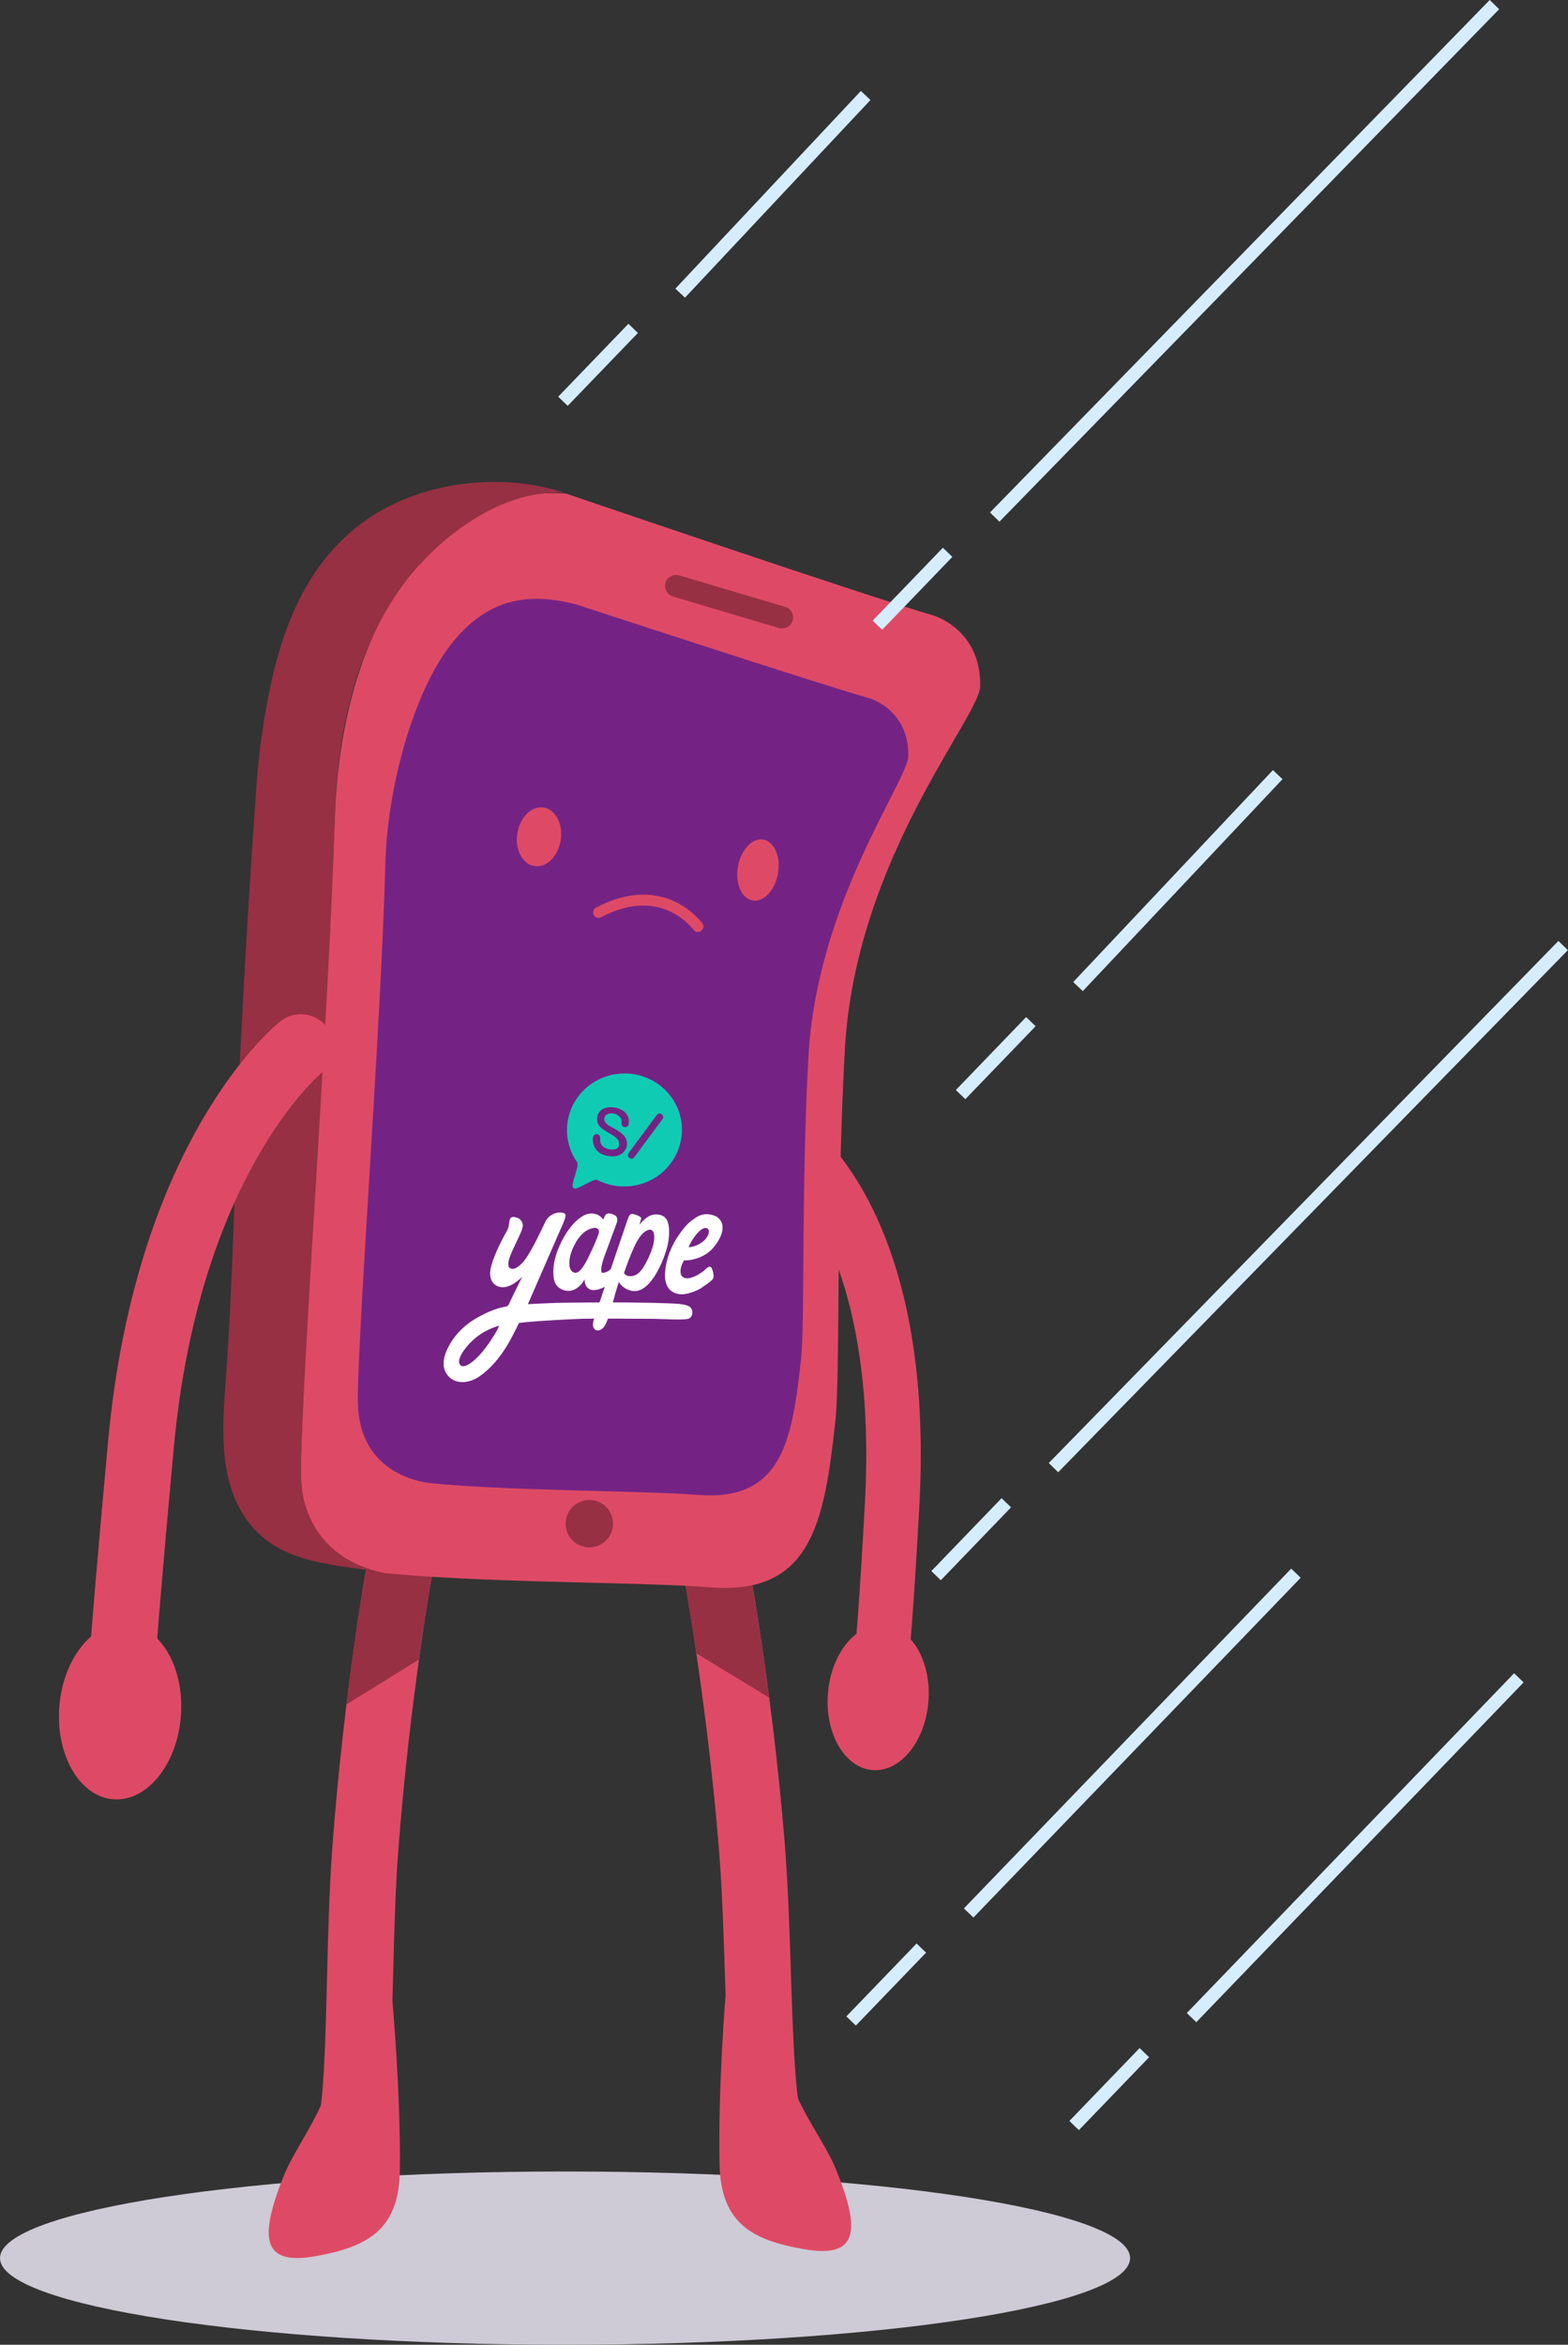 <svg width="870" height="1300" viewBox="0 0 870 1300" fill="none" xmlns="http://www.w3.org/2000/svg">
<rect x="0" y="0" width="870" height="1300" fill="#333333" stroke="none"/>
<g clip-path="url(#clip0_11135_14879)">
<g style="mix-blend-mode:multiply">
<path d="M313.517 1300C486.668 1300 627.034 1278.49 627.034 1251.96C627.034 1225.43 486.668 1203.93 313.517 1203.93C140.366 1203.93 0 1225.43 0 1251.96C0 1278.49 140.366 1300 313.517 1300Z" fill="#CECAD6"/>
</g>
<path d="M424.007 1198.03C418.564 1196.82 413.785 1193.17 411.334 1187.68C405.059 1173.68 403.854 1144.96 402.234 1095.39C401.444 1070.92 400.613 1045.57 398.743 1023.21C391.679 937.947 378.216 867.016 378.091 866.31C376.18 856.378 382.704 846.78 392.635 844.868C402.524 842.957 412.165 849.481 414.076 859.412C414.658 862.362 428.038 932.877 435.268 1020.18C437.18 1043.45 438.052 1069.25 438.842 1094.19C439.798 1123.85 441.127 1164.45 444.784 1172.72C448.856 1181.95 444.701 1192.79 435.434 1196.9C431.695 1198.57 427.706 1198.86 424.007 1198.07V1198.03Z" fill="#DE4A65"/>
<path d="M414.035 859.371C412.124 849.44 402.483 842.916 392.594 844.828C382.663 846.739 376.139 856.338 378.05 866.269C378.133 866.643 381.79 886.131 386.319 916.631L426.75 941.189C420.559 893.777 414.409 861.324 414.035 859.371Z" fill="#973043"/>
<path d="M402.563 1106.49C402.563 1106.49 398.366 1156.77 399.239 1199.77C399.862 1232.73 417.48 1242.03 446.152 1247.02C475.696 1252.13 478.023 1237.55 463.812 1202.68C456.956 1185.9 441.041 1167.74 433.852 1139.44C428.284 1117.54 414.572 1081.26 402.563 1106.53V1106.49Z" fill="#DE4A65"/>
<path d="M197.084 1201.73C202.527 1200.48 207.264 1196.78 209.674 1191.26C215.824 1177.21 216.821 1148.46 218.026 1098.88C218.65 1074.41 219.273 1049.06 220.935 1026.71C227.334 941.397 240.216 870.342 240.34 869.635C242.169 859.704 235.562 850.147 225.63 848.319C215.699 846.49 206.142 853.056 204.314 863.028C203.774 865.979 190.934 936.619 184.41 1023.96C182.665 1047.27 182.041 1073.04 181.418 1097.97C180.67 1127.64 179.673 1168.23 176.099 1176.55C172.11 1185.81 176.349 1196.62 185.615 1200.65C189.355 1202.27 193.385 1202.56 197.042 1201.69L197.084 1201.73Z" fill="#DE4A65"/>
<path d="M204.314 863.028C206.142 853.056 215.7 846.49 225.631 848.319C235.562 850.147 242.169 859.704 240.34 869.635C240.257 870.009 236.725 889.498 232.487 920.081L192.264 944.971C198.081 897.517 203.982 865.023 204.314 863.028Z" fill="#973043"/>
<path d="M217.778 1110.02C217.778 1110.02 222.349 1160.26 221.85 1203.26C221.476 1236.26 203.941 1245.69 175.311 1250.84C145.808 1256.2 143.356 1241.62 157.318 1206.63C164.05 1189.76 179.84 1171.52 186.779 1143.14C192.14 1121.2 205.603 1084.84 217.778 1109.98V1110.02Z" fill="#DE4A65"/>
<path d="M486.544 949.459C480.892 949.459 471.335 946.924 470.38 929.846C470.13 925.774 471.543 921.992 473.995 919.125C475.2 907.698 477.153 883.681 479.895 833.152C488.04 683.686 426.707 643.795 426.084 643.421C419.062 639.058 416.735 629.792 421.015 622.686C425.295 615.581 434.353 613.212 441.542 617.368C444.7 619.238 519.371 664.904 510.104 834.773C508.027 872.711 506.157 900.468 504.536 917.297C502.749 935.913 501.461 949.376 486.502 949.376L486.544 949.459Z" fill="#DE4A65"/>
<path d="M166.919 814.869C167.708 757.318 181.545 559.859 185.867 450.907C190.479 334.6 251.354 268.032 314.307 273.725C314.307 273.725 480.353 330.32 517.792 341.207C517.792 341.207 544.469 348.77 543.846 380.516C543.513 397.553 474.535 476.379 468.759 581.965C463.773 673.174 466.308 762.513 463.482 788.068C457.416 843.208 450.601 884.387 394.587 880.066C352.411 876.825 263.571 877.863 206.477 871.423C209.012 871.714 211.588 871.963 214.248 872.254C199.87 870.093 166.295 860.162 166.919 814.869Z" fill="#DE4A65"/>
<path d="M198.496 775.518C199.078 728.688 211.461 568.003 213.788 479.287C214.951 434.908 229.993 383.383 249.772 357.869C269.51 332.356 292.073 327.826 320.08 335.223C320.08 335.223 451.221 378.23 482.303 387.123C482.303 387.123 504.451 393.314 503.952 419.16C503.703 432.997 453.174 500.313 448.52 586.286C444.49 660.5 446.692 733.217 444.407 754.035C439.462 798.912 433.852 832.404 387.396 828.831C352.45 826.13 278.776 826.878 231.448 821.559C233.567 821.808 235.686 822.016 237.888 822.224C225.963 820.437 198.122 812.334 198.579 775.477L198.496 775.518Z" fill="#742384"/>
<path d="M145.187 408.273C151.046 367.468 161.351 324.211 194.095 295.374C225.218 267.949 274.084 260.469 313.56 273.267C275.331 270.691 239.595 302.188 223.224 324.793C197.004 361.027 187.114 406.86 185.867 450.906C182.751 559.9 167.709 757.359 166.919 814.91C166.462 847.155 185.992 866.768 213.542 872.17C187.446 867.018 155.908 868.181 137.541 843.499C122.167 822.847 122.998 795.131 124.909 769.95C129.563 709.615 130.103 648.865 133.095 588.405C135.63 536.838 138.746 485.354 142.445 433.87C143.068 425.268 143.94 416.708 145.145 408.273H145.187Z" fill="#973043"/>
<path d="M313.852 843.748C313.311 850.979 318.713 857.336 325.985 857.876C333.257 858.416 339.531 853.015 340.113 845.784C340.653 838.554 335.251 832.197 328.021 831.656C320.791 831.116 314.433 836.518 313.893 843.748H313.852Z" fill="#973043"/>
<path d="M66.484 969.319C65.404 969.319 64.323 969.236 63.201 969.028C46.455 965.912 47.328 953.031 49.073 927.351C50.777 902.253 54.434 859.121 59.96 799.202C75.418 631.369 152.249 568.832 155.532 566.256C163.469 559.981 174.979 561.352 181.253 569.247C187.528 577.143 186.198 588.611 178.345 594.927C177.264 595.841 110.281 652.27 96.444 802.567C86.222 913.472 84.809 940.814 84.643 947.421C85.141 950.122 85.058 952.989 84.269 955.815C82.025 963.876 74.545 969.361 66.442 969.361L66.484 969.319Z" fill="#DE4A65"/>
<path d="M100.366 951.45C102.436 924.541 89.016 901.566 70.39 900.133C51.765 898.7 34.987 919.352 32.917 946.26C30.846 973.169 44.267 996.144 62.892 997.577C81.518 999.011 98.295 978.359 100.366 951.45Z" fill="#DE4A65"/>
<path d="M515.128 943.3C516.837 921.082 505.739 902.11 490.34 900.925C474.941 899.74 461.072 916.791 459.362 939.009C457.652 961.227 468.75 980.198 484.149 981.383C499.549 982.568 513.418 965.518 515.128 943.3Z" fill="#DE4A65"/>
<path d="M433.936 348.437C433.354 348.437 432.773 348.354 432.191 348.187L373.394 330.735C370.152 329.779 368.324 326.372 369.28 323.131C370.236 319.89 373.601 318.02 376.884 319.017L435.681 336.469C438.923 337.425 440.751 340.832 439.795 344.074C439.006 346.733 436.554 348.437 433.936 348.437Z" fill="#973043"/>
<path d="M706.282 426.969L595.47 544.478L600.79 549.495L711.602 431.986L706.282 426.969Z" fill="#D6EDFF"/>
<path d="M569.343 563.89L530.353 604.336L535.618 609.412L574.608 568.965L569.343 563.89Z" fill="#D6EDFF"/>
<path d="M826.568 -0.001L549.299 284.126L554.533 289.234L831.802 5.106L826.568 -0.001Z" fill="#D6EDFF"/>
<path d="M523.147 303.682L484.186 344.098L489.451 349.174L528.412 308.757L523.147 303.682Z" fill="#D6EDFF"/>
<path d="M477.645 50.433L374.731 160.025L380.063 165.032L482.977 55.44L477.645 50.433Z" fill="#D6EDFF"/>
<path d="M348.677 179.524L309.716 219.94L314.981 225.016L353.943 184.6L348.677 179.524Z" fill="#D6EDFF"/>
<path d="M864.693 521.665L581.903 811.147L587.135 816.257L869.924 526.776L864.693 521.665Z" fill="#D6EDFF"/>
<path d="M555.712 830.638L516.75 871.054L522.015 876.13L560.977 835.714L555.712 830.638Z" fill="#D6EDFF"/>
<path d="M716.42 869.687L534.82 1058.07L540.086 1063.14L721.685 874.762L716.42 869.687Z" fill="#D6EDFF"/>
<path d="M508.559 1077.53L469.598 1117.95L474.863 1123.02L513.824 1082.61L508.559 1077.53Z" fill="#D6EDFF"/>
<path d="M840.096 927.69L658.497 1116.07L663.762 1121.15L845.362 932.766L840.096 927.69Z" fill="#D6EDFF"/>
<path d="M632.308 1135.5L593.347 1175.92L598.612 1181L637.573 1140.58L632.308 1135.5Z" fill="#D6EDFF"/>
<path d="M378.264 623.899C376.877 606.676 361.488 593.831 343.946 595.275C326.404 596.684 313.288 611.814 314.674 629.072C315.138 634.766 317.138 639.997 320.196 644.355C321.793 646.608 316.1 657.047 318.212 658.793C319.948 660.241 329.414 653.098 331.413 654.169C336.62 656.892 342.66 658.24 348.992 657.696C366.533 656.287 379.649 641.157 378.264 623.899ZM337.646 640.934C330.464 639.925 329.159 634.936 328.98 632.496C328.879 631.54 328.978 630.875 329.026 630.56C329.18 629.438 330.199 628.671 331.32 628.824C332.371 628.974 333.073 629.885 333.065 630.907C333.062 630.977 333.058 631.083 333.052 631.223C333.047 631.329 333.041 631.47 333.037 631.575C333.034 631.645 333.029 631.751 333.026 631.821C333.019 631.997 333.011 632.173 333.004 632.349C333.023 632.738 333.109 633.199 333.266 633.664C333.264 633.699 333.296 633.771 333.33 633.808C333.837 635.169 335.045 636.594 337.736 637.131C341.795 637.831 343.186 636.621 343.433 634.94C343.516 632.969 343.612 631.528 339.209 628.981C334.013 625.977 330.709 624.11 331.365 619.415C332.022 614.72 336.659 613.4 340.654 613.957C341.67 614.106 342.507 614.317 343.269 614.631C344.798 615.154 346.417 616.033 347.519 617.49C347.822 617.82 348.084 618.289 348.342 618.864C348.339 618.934 348.372 618.971 348.405 619.043C348.469 619.186 348.532 619.365 348.561 619.507C348.56 619.542 348.592 619.614 348.626 619.651C348.904 620.579 349.035 621.642 348.885 622.693C348.877 622.869 348.864 623.186 348.744 623.533C348.744 623.533 348.741 623.603 348.739 623.639C348.736 623.709 348.661 623.811 348.623 623.88C348.623 623.88 348.62 623.951 348.584 623.984C348.584 623.984 348.545 624.053 348.51 624.052C348.096 624.669 347.341 625.025 346.57 624.921C345.869 624.821 345.324 624.375 345.032 623.799C345.033 623.764 345.001 623.692 344.967 623.655C344.936 623.548 344.906 623.441 344.875 623.334C344.875 623.334 344.875 623.334 344.876 623.299C344.879 623.229 344.881 623.194 344.884 623.123C344.827 622.804 344.842 622.452 344.889 622.172C344.892 622.101 344.893 622.066 344.896 621.996C344.901 621.89 344.904 621.82 344.908 621.714C344.929 621.222 344.841 620.795 344.68 620.436C344.68 620.436 344.683 620.366 344.649 620.329C344.652 620.259 344.584 620.22 344.551 620.149C343.737 618.563 341.702 617.526 340.124 617.318C338.022 617.018 335.59 617.867 335.288 620.004C334.986 622.141 336.859 623.701 340.139 625.319C346.515 628.726 347.621 630.922 347.902 633.437C348.208 636.199 346.197 642.106 337.752 640.938L337.646 640.934ZM367.588 620.487L351.964 641.574C351.329 642.428 350.122 642.624 349.233 641.987C348.378 641.352 348.183 640.145 348.819 639.256L364.443 618.169C365.078 617.315 366.285 617.119 367.174 617.756C368.029 618.391 368.224 619.598 367.588 620.487Z" fill="#10CBB4"/>
<path d="M383.784 725.959C383.14 724.522 382.16 723.529 376.897 722.954C371.635 722.379 352.435 722.167 347.363 722.094C342.29 722.02 310.001 722.137 304.628 722.509C302.153 722.686 297.78 722.748 292.902 723.071C292.902 723.071 292.902 723.071 292.904 723.036C292.904 723.036 311.946 679.431 312.455 678.219C312.965 677.007 314.594 673.48 313.215 672.752C311.834 672.06 309.653 671.968 307.428 672.896C305.204 673.824 303.551 675.411 302.701 677.172C301.851 678.934 299.146 684.565 297.993 686.842C296.839 689.119 292.888 696.707 290.444 699.493C287.741 702.587 284.552 704.637 282.655 702.83C281.164 701.428 282.514 697.819 283.307 695.738C284.1 693.657 286.184 689.374 287.153 687.3C288.122 685.227 289.504 682.536 289.985 680.336C290.465 678.136 288.974 675.887 287.377 675.326C285.779 674.765 284.11 674.237 283.249 675.434C282.387 676.631 282.586 678.613 282.086 680.425C281.664 682.064 280.615 683.535 279.849 684.983C278.969 686.637 278.088 688.292 277.276 689.985C276.044 692.47 274.913 695.031 273.957 697.634C273.005 700.167 272.079 702.877 271.965 705.586C271.876 707.697 272.38 709.938 273.796 711.478C274.975 712.762 276.669 713.538 278.427 713.648C281.378 713.878 284.371 712.278 286.664 710.542C287.72 709.741 289.428 708.544 290.044 707.301C287.421 712.653 284.729 717.967 282.211 723.359C282.096 723.566 281.98 723.808 281.797 723.976C281.577 724.178 281.293 724.237 281.008 724.295C280.794 724.357 280.58 724.418 280.367 724.445C278.875 724.734 277.414 725.095 276.093 725.498C272.772 726.52 269.933 727.81 267.662 729.018C264.495 730.576 261.49 732.458 258.718 734.667C255.177 737.549 252.105 741.014 249.788 744.97C247.66 748.616 245.713 753.01 246.201 757.295C246.696 761.44 249.615 764.911 253.731 765.931C256.591 766.651 259.677 766.182 262.403 765.064C265.129 763.945 267.567 762.145 269.764 760.194C276.314 754.479 281.027 747.206 284.947 739.512C285.983 737.511 286.984 735.509 287.951 733.471C296.776 732.328 317.788 731.348 323.224 731.154C328.694 730.998 355.016 731.158 361.324 731.178C367.632 731.198 380.841 732.214 382.626 730.844C384.411 729.474 384.399 727.253 383.755 725.816L383.784 725.959ZM276.101 736.988C275.642 737.85 275.149 738.675 274.656 739.5C273.595 741.252 272.465 742.967 271.302 744.645C268.9 748.103 266.256 751.446 263.073 754.201C261.5 755.58 256.833 759.26 255.05 756.4C253.633 754.084 256.619 748.466 262.125 743.27C268.992 736.758 277.102 734.986 277.102 734.986C276.853 735.046 276.219 736.711 276.068 736.951L276.101 736.988Z" fill="white"/>
<path d="M339.582 702.698C339.582 702.698 338.208 705.178 334.732 705.7C331.256 706.223 336.601 693.161 336.601 693.161C336.601 693.161 341.339 680.285 342.054 678.377C342.77 676.469 342.851 674.534 340.777 673.565C338.668 672.595 336.536 672.187 335.607 674.157L334.676 676.162C334.676 676.162 332.777 672.734 327.911 672.775C323.045 672.816 316.313 678.664 311.415 688.643C306.518 698.622 306.882 705.017 307.122 707.671C307.363 710.324 308.268 713.922 313.036 715.357C317.805 716.757 321.918 713.688 324.43 709.283C324.43 709.283 323.982 713.212 327.158 714.791C330.334 716.37 335.452 713.696 337.341 712.366C339.23 711.036 339.616 702.734 339.616 702.734L339.582 702.698ZM332.038 684.369C331.035 687.252 329.004 691.959 326.538 696.93C323.917 702.248 321.234 706.505 318.491 705.543C315.398 704.496 315.675 699.608 316.247 696.919C316.819 694.229 318.042 691.144 319.82 688.258C323.188 682.796 326.594 681.425 329.05 680.859C331.009 680.378 333.118 681.348 332.038 684.369Z" fill="white"/>
<path d="M369.984 676.35C368.221 673.032 363.682 672.841 361.068 673.823C358.453 674.805 355.351 678.163 354.743 679.195L355.654 675.991C355.654 675.991 356.473 674.968 353.804 673.904C351.135 672.839 349.741 672.463 348.803 674.644C347.865 676.825 329.805 730.552 329.805 730.552C329.805 730.552 328.65 733.71 329.102 735.527C329.552 737.378 331.857 738.709 334.568 736.286C337.278 733.863 339.756 722.76 341.322 717.398C342.888 712.036 343.365 710.752 343.365 710.752C343.365 710.752 344.919 714.025 349.442 715.415C354.697 717.011 359.072 713.566 362.713 708.292C366.433 702.845 369.487 694.797 370.499 690.011C371.47 685.4 371.749 679.631 369.984 676.35ZM362.676 689.152C361.932 692.575 360.633 695.798 359.057 698.903C357.712 701.525 356.256 704.283 353.923 706.123C351.881 707.729 347.939 708.443 346.216 705.833C346.216 705.833 347.955 700.549 350.151 695.284C352.23 690.297 354.768 684.448 358.663 682.356C363.495 679.776 363.336 686.043 362.641 689.151L362.676 689.152Z" fill="white"/>
<path d="M394.226 702.433C393.087 701.856 391.567 703.625 390.725 704.365C389.845 705.173 388.763 705.762 387.748 706.424C385.503 707.845 380.538 710.243 378.26 707.433C377.324 706.23 377.498 703.77 377.951 702.239C378.324 700.915 379.545 698.711 379.615 698.714C381.824 698.984 384.246 698.381 385.531 698.012C389.346 696.975 392.846 695.044 395.51 692.055C399.173 687.945 403.734 680.101 398.682 675.376C397.936 674.675 397.006 674.178 396.032 673.855C392.589 672.758 389.517 672.91 386.475 674.825C382.382 677.437 380.912 678.855 377.06 684.12C372.685 690.068 369.648 697.694 369.056 705.035C368.91 706.826 368.903 708.659 369.288 710.402C369.671 712.181 370.445 713.87 371.732 715.123C373.727 717.11 376.728 717.836 379.49 717.53C382.96 717.148 387.056 715.312 388.248 714.622C389.405 713.931 394.629 710.415 395.456 709.182C396.284 707.948 395.712 705.633 395.712 705.633C395.5 704.813 395.159 702.86 394.227 702.398L394.226 702.433ZM388.926 681.872C389.582 681.371 390.342 680.91 391.157 680.804C392.36 680.678 393.247 681.385 393.304 682.551C393.367 684.386 392.156 686.344 390.907 687.56C389.729 688.744 388.281 689.634 386.808 690.312C386.124 690.636 385.41 690.852 384.696 691.069C382.666 691.582 382.148 691.314 382.07 691.487C382.759 689.366 385.759 684.276 388.893 681.836L388.926 681.872Z" fill="white"/>
<path d="M287.066 461.899C285.613 470.793 289.726 478.964 296.355 480.16C302.973 481.352 309.601 475.024 311.069 466C312.545 456.991 308.303 448.793 301.674 447.719C295.03 446.653 288.531 453.008 287.078 461.903L287.066 461.899Z" fill="#DE4A65"/>
<path d="M409.43 480.516C407.814 489.785 411.418 498.16 417.551 499.234C423.681 500.32 430.041 493.606 431.673 484.21C433.312 474.829 429.577 466.426 423.432 465.467C417.276 464.504 411.046 471.246 409.419 480.512L409.43 480.516Z" fill="#DE4A65"/>
<path fill-rule="evenodd" clip-rule="evenodd" d="M329.417 507.297C330.167 508.782 331.969 509.353 333.44 508.574C350.711 499.422 363.529 501.437 371.974 505.429C376.262 507.456 379.514 510.039 381.694 512.108C382.781 513.141 383.596 514.039 384.134 514.667C384.403 514.981 384.605 515.229 384.743 515.402C384.759 515.422 384.776 515.443 384.794 515.465C384.842 515.525 384.893 515.589 384.93 515.634L384.932 515.636C384.952 515.66 385.012 515.734 385.082 515.81L385.084 515.812C385.105 515.835 385.233 515.977 385.414 516.122C385.414 516.123 385.416 516.124 385.417 516.125C385.46 516.16 385.843 516.481 386.422 516.653C386.832 516.744 387.942 516.696 388.597 516.457C389.268 515.998 390.064 514.855 390.23 514.294C390.423 513.302 390.119 512.334 389.494 511.653C389.489 511.646 389.484 511.64 389.478 511.633C389.457 511.606 389.43 511.573 389.395 511.529C389.235 511.33 388.991 511.029 388.667 510.651C388.021 509.897 387.067 508.846 385.806 507.65C383.291 505.262 379.534 502.273 374.551 499.918C364.453 495.145 349.678 493.153 330.722 503.197C329.251 503.977 328.667 505.812 329.417 507.297Z" fill="#DE4A65"/>
</g>
<defs>
<clipPath id="clip0_11135_14879">
<rect width="869.925" height="1300" fill="white"/>
</clipPath>
</defs>
</svg>
